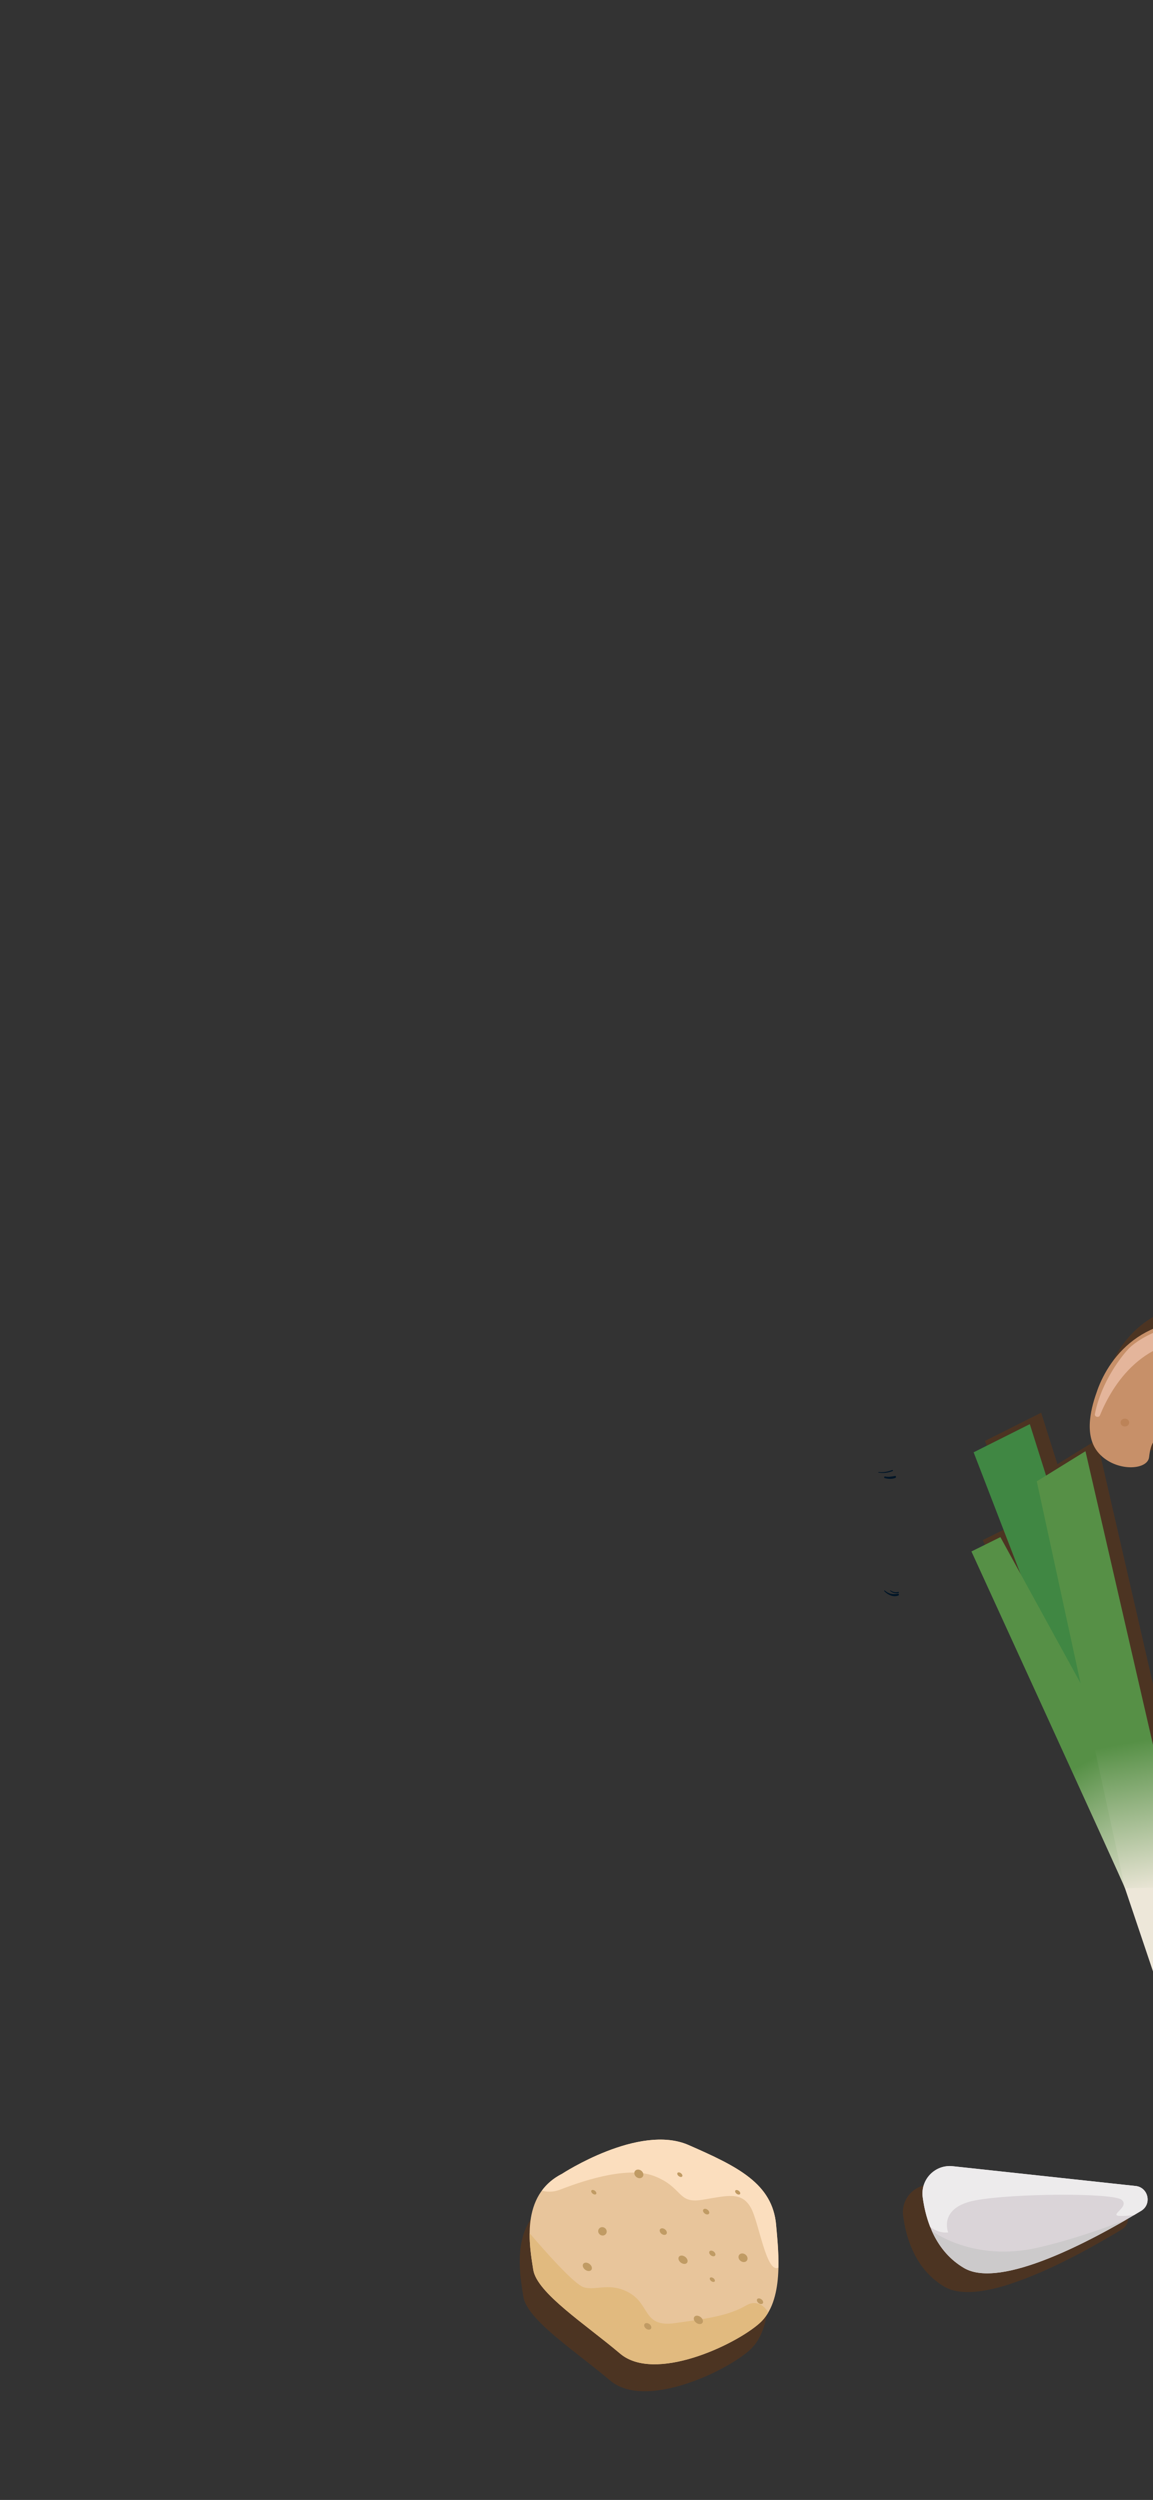 <svg width="393" height="852" viewBox="0 0 393 852" fill="none" xmlns="http://www.w3.org/2000/svg">
<rect x="0" y="0" width="393" height="852" fill="#333333" stroke="none"/>
<!--    <path d="M459.248 222.902C473.143 268.478 497.681 355.25 505.029 382.819C512.376 410.388 536.412 501.776 538.5 544.275C540.588 586.774 552.536 760.946 556.257 800.07C558.47 823.321 562.929 852.585 566.195 872.492L579.257 872.492C582.554 827.356 588.739 737.648 588.739 698.54C588.739 645.161 568.848 542.595 573.04 491.304C577.232 440.013 565.708 397.106 571.988 354.104C578.268 311.103 582.46 225.445 586.636 171.784C590.827 118.107 622.227 -65.517 643.155 -125.176C657.535 -166.136 667.96 -252.516 673.078 -304.984L641.066 -304.984L641.066 -265.421C641.066 -265.421 632.699 -190.063 625.367 -142.964C618.035 -95.8644 589.776 41.2409 588.739 90.4437C587.688 139.631 562.568 252.669 561.532 287.569C560.496 322.469 560.48 412.805 556.257 457.816C552.033 502.827 552.112 509.107 546.868 515.638C541.64 522.185 525.941 432.697 522.204 406.526C518.483 380.354 495.577 303.96 495.515 287.569C495.452 271.179 449.53 165.802 444.428 129.159C439.31 92.5318 395.115 -44.5893 381.504 -97.9682C371.456 -137.359 347.184 -249.109 335.142 -305L314.356 -305C332.128 -234.257 363.841 -108.44 374.187 -70.7607C388.835 -17.3817 445.354 177.294 459.264 222.871L459.248 222.902Z" fill="#A35D2E"/>-->
<!--    <path d="M235.025 -304.985L212.7 -304.985C220.094 -273.617 233.455 -208.542 227.661 -169.135C219.812 -115.757 215.102 22.4007 218.242 67.9298C221.382 113.459 235.433 204.093 230.801 244.457C226.17 284.821 229.231 416.463 221.382 482.402C213.532 548.34 191.552 640.968 174.282 679.276C157.013 717.583 163.293 804.245 164.863 827.795C165.522 837.685 165.632 855.348 165.522 872.492L177.878 872.492C178.412 832.316 179.589 778.89 182.132 736.312C186.842 657.375 207.252 634.704 230.801 526.784C254.351 418.865 237.081 232.792 230.801 138.594C224.522 44.396 240.221 -81.2015 249.641 -147.14C256.722 -196.688 242.513 -271.074 235.025 -304.969L235.025 -304.985Z" fill="#A35D2E"/>-->
<!--    <path d="M22.5135 16.1366C26.7053 52.7639 49.7211 108.247 53.2535 151.154C56.7859 194.061 85.3122 419.1 85.3122 460.956C85.3122 502.811 102.064 621.093 104.152 668.411C106.24 715.73 105.204 797.981 105.204 823.1C105.204 836.131 104.356 856.195 103.54 872.507L122.85 872.507C122.473 858.127 122.505 841.249 124.043 830.432C127.183 808.453 143.935 657.736 144.971 633.668C146.023 609.6 171.142 564.589 174.282 539.47C177.422 514.35 183.702 485.039 185.79 444.22C187.878 403.401 195.21 291.415 193.122 259.827C191.034 228.255 188.93 79.9872 184.754 40.2042C180.562 0.436859 181.614 -94.8131 192.086 -151.332C199.637 -192.088 187.046 -266.599 179.432 -304.985L162.037 -304.985C169.981 -268.609 183.247 -201.053 179.526 -171.223C174.298 -129.352 174.298 -62.3776 172.194 -19.4546C170.106 23.4526 171.142 93.5831 174.282 153.242C177.422 212.901 178.474 306.047 175.334 379.993C172.194 453.922 144.987 539.454 137.655 569.818C130.323 600.165 112.536 665.068 111.484 660.091C110.432 655.114 102.064 554.118 104.152 515.654C106.24 477.189 91.5921 383.509 80.0843 281.634C68.5764 179.743 34.0371 15.1004 34.5081 -18.3871C34.9791 -51.8745 6.82957 -125.145 2.63775 -151.316C1.99406 -155.383 1.08341 -160.893 0.0158326 -167.299L0.0158292 -88.3449C10.2206 -45.2021 20.4726 -1.71397 22.5135 16.1366Z" fill="#A35D2E"/>-->
<!--    <path d="M540.068 857.64C529.078 818.391 532.218 741.462 528.12 693.217C524.023 644.972 490.253 457.298 490.253 457.298C490.253 457.298 452.15 358.39 444.426 306.299C436.701 254.207 419.18 174.704 403.638 121.325C388.095 67.9459 373.667 27.1267 353.257 -63.9315C336.898 -136.888 302.406 -259.22 289.344 -304.969L264.052 -304.969L323.852 -140.86C323.852 -140.86 340.698 -59.2216 345.408 -27.8222C350.117 3.57717 403.638 178.016 403.638 178.016C403.638 178.016 425.476 278.322 420.217 309.423C414.957 340.524 467.865 463.578 468.289 493.407C468.713 523.237 492.985 579.756 495.528 600.511C498.071 621.266 510.254 725.763 505.042 772.265C502.593 794.151 510.898 835.174 520.381 872.508L543.836 872.508C542.674 867.405 541.418 862.413 540.084 857.64L540.068 857.64Z" fill="#A35D2E"/>-->
<!--    <path d="M351.154 649.525C352.206 613.07 330.226 544.683 330.226 544.683C326.882 533.661 337.401 743.55 337.401 743.55C337.401 743.55 334.418 820.997 323.852 866.008C323.318 868.3 322.863 870.451 322.455 872.492L352.457 872.492C350.793 806.192 350.369 677.518 351.17 649.525L351.154 649.525Z" fill="#A35D2E"/>-->
<!--    <path d="M434.928 540.506C434.928 540.506 420.752 454.158 396.291 400.716C371.816 347.275 381.518 281.462 367.812 213.843C354.106 146.225 307.73 -2.70271 307.73 -2.70271C307.73 -2.70271 295.688 -119.932 291.512 -148.192C287.336 -176.451 275.812 -165.979 281.04 -134.58C286.268 -103.181 289.408 -33.0502 285.232 3.57717C281.04 40.2045 280.004 65.324 276.864 98.8271C273.724 132.315 263.252 208.725 257.506 264.647C251.744 320.57 259.092 490.016 244.946 526.801C230.801 563.585 215.117 658.27 218.257 722.638C220.596 770.475 206.294 839.962 198.789 872.523L219.56 872.523C220.628 867.421 221.758 861.958 222.967 856.086C233.957 802.707 226.107 714.789 226.107 665.382C226.107 615.975 246.516 575.061 257.506 501.273C268.496 427.484 266.926 350.556 268.496 302.593C270.066 254.631 276.346 196.699 281.056 157.45C285.766 118.201 307.745 56.9718 307.745 56.9718C307.745 56.9718 339.145 148.03 345.424 171.815C351.704 195.6 362.694 301.887 367.828 343.899C372.962 385.896 395.663 441.63 406.889 496.579C418.114 551.528 419.213 706.955 419.213 706.955C419.213 706.955 447.472 827.842 450.031 852.962C450.597 858.457 451.35 865.27 452.198 872.539L479.547 872.539C475.214 855.222 469.656 835.472 462.968 816.852C445.479 768.183 434.975 540.538 434.975 540.538L434.928 540.506Z" fill="#A35D2E"/>-->
<!--    <path d="M392.491 532.123C388.833 475.604 352.19 450.484 335.454 393.416C318.702 336.348 315.562 212.163 315.562 212.163C300.915 157.01 314.51 380.354 323.836 412.805C333.162 445.256 295.671 515.371 277.883 582.362C260.095 649.352 261.132 675.508 257.474 744.587C255.087 789.566 253.297 841.626 252.34 872.492L271.038 872.492C271.289 813.493 271.085 698.225 272.655 655.993C274.743 599.836 321.842 518.527 323.836 487.127C325.83 455.728 336.49 428.521 342.315 441.08C348.139 453.64 365.801 492.371 375.221 511.211C384.641 530.051 387.781 589.709 382.553 661.582C377.325 733.456 393.025 796.945 392.491 834.624C392.302 848.032 394.579 861.157 397.562 872.508L419.871 872.508C417.453 857.295 414.549 839.334 411.849 823.101C405.569 785.422 396.149 588.657 392.491 532.139L392.491 532.123Z" fill="#A35D2E"/>-->
    <path opacity="0.5" d="M377.53 468.047C375.825 472.777 372.379 483.29 378.126 489.585C381.689 493.487 387.155 494.76 390.951 494.094C393.731 494.842 399.536 493.16 400.494 488.231C401.428 483.383 407.129 483.313 407.315 483.313C408.927 485.205 406.626 489.621 405.271 494.596C403.426 501.394 397.702 514.92 398.719 521.45C398.847 522.279 399.221 522.98 399.782 523.576C399.711 524.662 406.521 528.867 413.494 529.381C420.468 529.895 426.086 526.25 425.922 520.293C425.759 514.371 423.446 495.543 423.423 495.297C424.252 489.469 425.35 485.602 427.966 484.037C428.165 484.119 433.071 486.338 431.552 489.06C429.999 491.84 429.87 495.461 432.3 496.185C433.561 496.559 436.376 496.827 438.806 497.003C440.102 497.248 441.516 497.353 442.999 497.248C447.169 496.944 451.736 494.97 454.761 489.831C461.139 479.003 458.312 452.278 423.925 445.258C394.35 439.219 381.77 456.25 377.53 468.023L377.53 468.047Z" fill="#663612"/>
    <path opacity="0.5" d="M419.835 705.253C424.998 703.512 427.778 697.906 426.038 692.743L408.015 639.223L373.85 490.707L360.417 499.011L354.88 481.467L335.725 491.08L351.727 532.534L344.847 520.001L334.977 524.883C334.977 524.883 386.686 637.775 387.329 639.679L407.337 699.062C409.078 704.225 414.684 707.005 419.847 705.264L419.835 705.253Z" fill="#663612"/>
    <path d="M374.015 473.84C378.255 462.066 390.835 445.036 420.41 451.075C454.808 458.095 457.623 484.82 451.246 495.648C444.868 506.475 431.693 503.263 429.695 499.946C427.698 496.629 434.274 489.597 428.422 489.095C422.57 488.581 420.97 493.171 419.802 501.815C418.622 510.458 424.334 525.001 418.342 528.902C412.35 532.803 396.231 533.784 395.215 527.255C394.187 520.726 399.922 507.2 401.768 500.402C403.613 493.604 407.257 487.857 400.272 488.137C393.288 488.418 392.201 492.132 391.664 496.629C391.127 501.138 380.369 501.686 374.622 495.379C368.875 489.083 372.321 478.571 374.027 473.84L374.015 473.84Z" fill="#C79069"/>
    <path d="M426.402 453.54C402.516 445.819 387.81 456.6 385.018 459.333C382.717 461.599 375.335 470.757 373.198 481.923C373.011 482.904 374.529 483.29 374.915 482.355C379.085 472.17 389.737 454.392 412.783 456.798C444.834 460.151 451.118 480.346 452.146 481.234C453.174 482.122 450.289 461.26 426.402 453.54Z" fill="#E4B59B"/>
    <path d="M384.201 485.953C383.512 486.35 382.601 486.163 382.169 485.544C381.737 484.913 381.935 484.084 382.624 483.687C383.313 483.29 384.225 483.477 384.657 484.096C385.089 484.727 384.89 485.556 384.201 485.953Z" fill="#BC8358"/>
    <path d="M362.428 574.198L331.86 494.958L351.016 485.357L388.113 602.874L362.428 574.198Z" fill="#408743"/>
    <path d="M374.808 617.871L403.46 702.928C405.201 708.091 410.807 710.871 415.97 709.131C421.133 707.39 423.913 701.784 422.172 696.621L393.52 611.564L374.808 617.871Z" fill="#EDE7D9"/>
    <path d="M383.465 643.545C382.834 641.665 331.113 528.75 331.113 528.75L340.983 523.868L394.141 620.734L383.465 643.534L383.465 643.545Z" fill="url(#paint0_linear_0_1)"/>
    <path d="M383.462 643.545L353.385 504.852L369.983 494.584L404.148 643.113L383.462 643.545Z" fill="url(#paint1_linear_0_1)"/>
<!--    <path opacity="0.5" d="M270.234 696.999C270.234 696.999 270.234 696.999 270.246 696.987C270.386 696.87 270.514 696.754 270.631 696.625C270.666 696.578 270.701 696.532 270.736 696.485C270.818 696.38 270.911 696.275 270.981 696.158C271.087 695.994 271.18 695.807 271.25 695.621C271.25 695.621 271.25 695.621 271.25 695.609C271.881 693.927 271.028 692.058 269.346 691.439C269.124 691.357 268.902 691.299 268.68 691.276C268.68 691.276 268.669 691.276 268.657 691.276C267.185 691.065 265.714 691.895 265.165 693.343C264.534 695.025 265.387 696.882 267.068 697.513C268.178 697.922 269.358 697.688 270.211 697.011L270.234 696.999Z" fill="#663612"/>-->
<!--    <path opacity="0.5" d="M125.618 707.136C153.313 731.607 195.596 728.979 220.055 701.296L119.766 612.7C95.296 640.394 97.9241 682.678 125.607 707.136L125.618 707.136Z" fill="#663612"/>-->
<!--    <path d="M130.536 701.436C158.231 725.907 200.514 723.279 224.973 695.596L124.684 607C100.214 634.694 102.842 676.977 130.525 701.436L130.536 701.436Z" fill="#B22104"/>-->
<!--    <path d="M142.883 687.455C170.577 711.925 207.324 715.558 224.973 695.596L124.684 607C107.047 626.974 115.188 662.996 142.883 687.455Z" fill="#EA4C2D"/>-->
<!--    <path d="M205.291 684.78L191.053 672.201C190.492 671.698 189.826 671.336 189.114 671.138C186.766 670.472 183.706 669.561 180.459 668.486C173.474 666.185 171.92 666.734 164.585 658.756C159.306 653.01 157.869 647.053 157.483 644.179C157.32 642.976 156.736 641.89 155.836 641.084L137.849 625.187C135.232 622.874 131.109 623.879 129.824 627.137C124.404 640.92 132.756 662.19 150.977 678.286C169.211 694.393 191.345 700.058 204.345 692.968C207.417 691.298 207.908 687.081 205.291 684.769L205.291 684.78Z" fill="#B22104"/>-->
<!--    <path d="M196.929 691.719C196.929 691.719 191.696 688.728 190.084 682.912C188.472 677.095 185.225 675.448 187.14 675.144C189.056 674.84 188.67 676.242 191.777 677.422C194.884 678.601 196.216 681.603 197.676 685.446C199.136 689.289 200.444 692.536 196.94 691.719L196.929 691.719Z" fill="#E0653F"/>-->
<!--    <path d="M197.395 690.866C197.395 690.866 193.05 687.735 192.046 685.177C191.041 682.619 189.931 681.229 190.784 681.732C191.648 682.234 192.151 683.846 193.237 685.247C194.323 686.649 198.516 691.286 197.395 690.866Z" fill="#EF8975"/>-->
<!--    <path opacity="0.5" d="M202.955 678.718L127.033 611.649C122.769 607.887 120.048 621.659 127.675 630.676C135.302 639.705 160.59 647.017 168.37 652.881C173.299 656.595 190.492 670.062 202.406 679.407C202.862 679.757 203.399 679.103 202.967 678.718L202.955 678.718Z" fill="#FCBAA2"/>-->
<!--    <path opacity="0.5" d="M194.148 705.221C184.827 703.784 166.734 699.661 153.792 688.226C138.362 674.595 129.719 663.323 123.003 653.184C122.559 652.507 121.519 653.079 121.846 653.815C125.456 662.05 133.959 677.527 151.094 691.274C168.264 705.057 185.248 706.774 194.043 706.529C194.849 706.506 194.942 705.338 194.137 705.209L194.148 705.221Z" fill="#FCBAA2"/>-->
    <path opacity="0.5" d="M344.735 778.242C345.121 778.114 345.495 777.985 345.88 777.857C346.172 777.752 346.464 777.658 346.756 777.553C347.142 777.413 347.527 777.273 347.912 777.132C348.204 777.027 348.496 776.922 348.788 776.805C349.174 776.654 349.571 776.502 349.968 776.35C350.26 776.233 350.552 776.128 350.844 776.011C351.253 775.848 351.662 775.684 352.071 775.521C352.351 775.404 352.631 775.299 352.9 775.182C353.344 774.995 353.776 774.808 354.22 774.621C354.465 774.516 354.71 774.411 354.956 774.306C355.575 774.037 356.182 773.769 356.801 773.488C357.058 773.371 357.303 773.255 357.56 773.138C358.051 772.916 358.542 772.694 359.032 772.46C359.336 772.32 359.64 772.168 359.932 772.028C360.305 771.853 360.691 771.666 361.065 771.491C361.392 771.339 361.707 771.175 362.022 771.024C362.373 770.848 362.735 770.673 363.085 770.498C363.412 770.334 363.739 770.171 364.055 770.007C364.405 769.832 364.744 769.657 365.094 769.482C365.421 769.318 365.748 769.143 366.075 768.979C366.403 768.816 366.73 768.641 367.045 768.477C367.384 768.302 367.722 768.127 368.061 767.94C368.365 767.776 368.669 767.613 368.972 767.461C369.311 767.274 369.65 767.099 369.988 766.912C370.28 766.749 370.572 766.597 370.864 766.433C371.203 766.246 371.542 766.059 371.881 765.884C372.161 765.732 372.43 765.581 372.698 765.429C373.049 765.242 373.387 765.043 373.726 764.856C373.936 764.74 374.135 764.623 374.334 764.506C376.284 763.408 378.141 762.333 379.882 761.306C380.723 760.815 381.54 760.324 382.311 759.857C383.713 759.004 384.414 757.673 384.507 756.306C384.659 754.029 383.141 751.681 380.419 751.389L318.081 744.649C317.707 744.614 317.333 744.591 316.959 744.591C316.223 744.591 315.511 744.696 314.822 744.859C310.71 745.876 307.685 749.648 307.755 754.064C307.755 754.437 307.79 754.799 307.837 755.185C307.93 755.909 308.059 756.668 308.187 757.428C308.211 757.556 308.234 757.685 308.257 757.813C308.9 761.259 309.986 764.938 311.785 768.407C311.855 768.536 311.925 768.664 311.995 768.804C312.229 769.237 312.462 769.669 312.719 770.101C312.824 770.276 312.941 770.451 313.046 770.626C313.28 771 313.525 771.374 313.782 771.748C313.922 771.946 314.062 772.133 314.203 772.332C314.448 772.671 314.717 773.009 314.985 773.348C315.149 773.547 315.312 773.745 315.476 773.944C315.744 774.259 316.036 774.574 316.329 774.878C316.515 775.077 316.691 775.264 316.877 775.451C317.181 775.754 317.508 776.046 317.824 776.338C318.022 776.513 318.209 776.689 318.419 776.864C318.781 777.167 319.167 777.46 319.552 777.752C319.739 777.892 319.914 778.032 320.101 778.172C320.685 778.593 321.304 778.99 321.947 779.363C322.321 779.585 322.706 779.772 323.115 779.947C323.243 780.006 323.395 780.053 323.524 780.111C323.804 780.216 324.084 780.333 324.376 780.415C324.552 780.473 324.727 780.508 324.902 780.555C325.171 780.625 325.451 780.695 325.731 780.765C325.93 780.8 326.128 780.835 326.327 780.87C326.607 780.917 326.888 780.964 327.18 780.999C327.39 781.022 327.6 781.045 327.81 781.069C328.102 781.092 328.394 781.115 328.698 781.127C328.92 781.127 329.142 781.151 329.364 781.151C329.668 781.151 329.983 781.151 330.298 781.151C330.52 781.151 330.754 781.151 330.987 781.139C331.315 781.127 331.653 781.104 331.992 781.08C332.214 781.069 332.436 781.045 332.669 781.022C333.032 780.987 333.405 780.94 333.791 780.894C334.001 780.87 334.2 780.847 334.41 780.812C334.865 780.742 335.333 780.672 335.8 780.59C335.94 780.566 336.068 780.543 336.209 780.52C336.816 780.403 337.435 780.274 338.054 780.146C338.218 780.111 338.393 780.064 338.556 780.029C339.024 779.924 339.479 779.807 339.958 779.691C340.192 779.632 340.437 779.562 340.671 779.492C341.079 779.387 341.476 779.27 341.897 779.153C342.166 779.071 342.434 778.99 342.703 778.908C343.088 778.791 343.474 778.674 343.871 778.546C344.151 778.452 344.443 778.359 344.724 778.265L344.735 778.242Z" fill="#663612"/>
    <path d="M324.736 738.272L387.075 745.011C391.432 745.479 392.717 751.214 388.967 753.491C372.194 763.63 341.101 780.298 328.614 772.986C318.943 767.309 315.579 756.949 314.504 748.819C313.71 742.804 318.721 737.629 324.748 738.284L324.736 738.272Z" fill="#DAD4D8"/>
    <path d="M387.075 745L324.736 738.26C318.709 737.606 313.698 742.792 314.493 748.796C314.913 751.996 315.707 755.547 317.086 759.028C319.083 760.371 321.15 761.107 323.183 760.827C323.183 760.827 319.702 752.312 332.457 749.905C345.212 747.499 379.226 747.277 382.274 749.695C385.323 752.113 377.672 755.068 381.749 755.208C382.812 755.243 384.552 755.162 386.514 754.928C387.355 754.426 388.173 753.947 388.955 753.468C392.705 751.202 391.42 745.467 387.063 744.988L387.075 745Z" fill="#EDEBEC"/>
    <path d="M328.603 772.962C339.886 779.585 366.401 766.585 383.781 756.54C375.617 759.717 364.719 763.513 353.716 766.024C331.733 771.035 317.717 760.382 317.612 760.289C319.784 765.171 323.207 769.797 328.603 772.962Z" fill="#CCCACB"/>
    <path opacity="0.5" d="M217.427 738.628C210.174 739.492 202.85 742.354 197.349 744.993C196.893 745.215 196.449 745.437 196.005 745.648C191.252 748.019 188.144 750.063 188.144 750.063C187.467 750.413 186.836 750.787 186.229 751.184C186.135 751.242 186.03 751.313 185.937 751.371C185.353 751.768 184.804 752.177 184.29 752.609C184.232 752.656 184.185 752.702 184.126 752.749C183.04 753.684 182.106 754.7 181.311 755.786C175.436 763.787 177.188 775.152 178.216 781.658C178.275 782.02 178.333 782.382 178.38 782.71C178.683 784.684 179.957 786.844 181.872 789.122C182.83 790.255 183.951 791.423 185.189 792.615C185.505 792.907 185.82 793.21 186.147 793.514C186.801 794.11 187.479 794.717 188.18 795.336C188.53 795.64 188.88 795.943 189.242 796.259C189.768 796.703 190.305 797.158 190.854 797.602C195.188 801.176 200.07 804.867 204.567 808.5C205.735 809.446 206.88 810.38 207.978 811.315C208.34 811.63 208.725 811.911 209.123 812.179C209.917 812.717 210.758 813.16 211.657 813.534C212.101 813.721 212.568 813.885 213.036 814.036C213.596 814.212 214.169 814.352 214.764 814.48C223.595 816.338 235.509 812.565 244.608 807.974C245.122 807.717 245.624 807.46 246.115 807.192C250.051 805.089 253.356 802.882 255.482 801.001C255.961 800.581 256.393 800.125 256.802 799.646C256.884 799.553 256.966 799.471 257.036 799.378C257.398 798.945 257.725 798.478 258.029 798.011C258.134 797.847 258.239 797.684 258.344 797.52C258.391 797.45 258.437 797.38 258.484 797.298C258.484 797.298 258.484 797.298 258.484 797.287C260.995 793.023 261.836 787.487 261.965 782.02C261.965 781.705 261.965 781.39 261.965 781.074C261.965 780.362 261.965 779.649 261.953 778.948C261.953 778.633 261.953 778.318 261.93 778.014C261.918 777.605 261.895 777.208 261.883 776.811C261.871 776.507 261.86 776.192 261.836 775.888C261.813 775.503 261.79 775.117 261.766 774.743C261.743 774.428 261.731 774.124 261.708 773.821C261.685 773.459 261.661 773.097 261.626 772.746C261.603 772.431 261.579 772.127 261.556 771.823C261.533 771.485 261.498 771.146 261.474 770.819C261.451 770.492 261.416 770.188 261.393 769.873C261.322 769.043 261.241 768.249 261.182 767.513C261.1 766.626 260.984 765.785 260.832 764.955C260.353 762.491 259.524 760.306 258.367 758.321C257.982 757.655 257.561 757.024 257.106 756.405C253.613 751.675 248.077 748.135 241.127 744.713C239.924 744.117 238.686 743.522 237.389 742.926C235.45 742.038 233.418 741.139 231.315 740.216C228.676 739.06 225.814 738.511 222.859 738.394C221.679 738.347 220.476 738.371 219.273 738.464C218.665 738.511 218.07 738.569 217.462 738.639L217.427 738.628Z" fill="#663612"/>
    <path d="M191.532 740.882C191.532 740.882 217.801 723.642 234.668 731.035C251.534 738.417 263.308 744.199 264.546 758.321C265.352 767.49 267.373 784.275 258.858 791.809C250.343 799.343 223.081 812.074 211.354 802.122C199.626 792.182 182.982 781.448 181.755 773.529C180.529 765.609 177.165 748.206 191.532 740.87L191.532 740.882Z" fill="#E8C59B"/>
    <path d="M258.857 791.809C260.061 790.746 261.042 789.496 261.859 788.106C260.329 785.455 257.538 783.843 254.361 785.7C248.182 789.298 240.87 790.22 230.089 791.739C219.308 793.269 221.574 785.7 214.869 781.635C208.164 777.571 203.34 780.783 199.019 779.533C195.701 778.575 185.224 766.614 180.529 761.101C180.482 765.913 181.276 770.445 181.755 773.529C182.981 781.448 199.626 792.171 211.353 802.123C223.08 812.063 250.342 799.343 258.857 791.809Z" fill="#E1BA7F"/>
    <path d="M264.546 758.321C263.308 744.187 251.534 738.417 234.668 731.035C217.801 723.653 191.532 740.882 191.532 740.882C188.542 742.412 186.323 744.386 184.699 746.605C186.334 747.049 188.437 747.189 190.796 746.29C196.286 744.199 213.164 737.798 223.034 741.641C232.904 745.484 230.755 751.114 239.317 749.724C247.878 748.334 252.702 746.745 255.926 752.41C258.648 757.176 261.194 774.953 265.317 772.828C265.434 767.478 264.873 762.21 264.535 758.321L264.546 758.321Z" fill="#FBDEBE"/>
    <path d="M219.051 741.875C218.595 742.471 217.649 742.517 216.925 741.968C216.201 741.419 215.991 740.497 216.446 739.889C216.902 739.294 217.848 739.247 218.572 739.796C219.296 740.345 219.506 741.267 219.051 741.875Z" fill="#C09B64"/>
    <path d="M254.56 770.456C254.104 771.052 253.158 771.099 252.434 770.55C251.71 770.001 251.499 769.078 251.955 768.471C252.41 767.875 253.356 767.828 254.081 768.377C254.805 768.926 255.015 769.849 254.56 770.456Z" fill="#C09B64"/>
    <path d="M227.158 761.369C226.83 761.79 226.095 761.778 225.499 761.323C224.903 760.867 224.681 760.166 224.997 759.734C225.324 759.314 226.06 759.325 226.655 759.781C227.251 760.236 227.473 760.937 227.158 761.369Z" fill="#C09B64"/>
    <path d="M221.866 793.666C221.539 794.086 220.804 794.075 220.208 793.619C219.612 793.164 219.39 792.463 219.706 792.031C220.033 791.61 220.769 791.622 221.364 792.077C221.96 792.533 222.182 793.234 221.866 793.666Z" fill="#C09B64"/>
    <path d="M234.177 771.181C233.769 771.718 232.823 771.695 232.063 771.123C231.304 770.55 231.024 769.651 231.433 769.102C231.841 768.565 232.787 768.588 233.547 769.16C234.306 769.733 234.586 770.632 234.177 771.181Z" fill="#C09B64"/>
    <path d="M201.565 773.599C201.156 774.136 200.21 774.113 199.451 773.541C198.692 772.968 198.411 772.069 198.82 771.52C199.229 770.982 200.175 771.006 200.934 771.578C201.694 772.151 201.974 773.05 201.565 773.599Z" fill="#C09B64"/>
    <path d="M239.41 791.68C239.001 792.217 238.055 792.194 237.296 791.622C236.536 791.049 236.256 790.15 236.665 789.601C237.074 789.052 238.02 789.087 238.779 789.659C239.538 790.232 239.819 791.131 239.41 791.68Z" fill="#C09B64"/>
    <path d="M243.743 768.728C243.475 769.079 242.832 769.044 242.307 768.646C241.781 768.249 241.571 767.63 241.84 767.28C242.108 766.929 242.751 766.964 243.276 767.362C243.802 767.759 244.012 768.378 243.743 768.728Z" fill="#C09B64"/>
    <path d="M260.002 784.999C259.734 785.35 259.091 785.314 258.566 784.917C258.04 784.52 257.83 783.901 258.098 783.551C258.367 783.2 259.009 783.235 259.535 783.632C260.061 784.03 260.271 784.649 260.002 784.999Z" fill="#C09B64"/>
    <path d="M241.641 754.466C241.372 754.817 240.73 754.782 240.204 754.385C239.679 753.987 239.468 753.368 239.737 753.018C240.006 752.668 240.648 752.703 241.174 753.1C241.699 753.497 241.91 754.116 241.641 754.466Z" fill="#C09B64"/>
    <path d="M243.591 777.535C243.381 777.804 242.867 777.757 242.423 777.418C241.98 777.08 241.793 776.601 242.003 776.32C242.213 776.052 242.727 776.099 243.171 776.437C243.615 776.764 243.802 777.255 243.591 777.535Z" fill="#C09B64"/>
    <path d="M252.235 747.762C252.025 748.03 251.511 747.984 251.067 747.645C250.623 747.306 250.436 746.827 250.646 746.547C250.857 746.278 251.371 746.325 251.815 746.664C252.258 747.003 252.445 747.481 252.235 747.762Z" fill="#C09B64"/>
    <path d="M203.189 747.738C202.979 748.007 202.465 747.96 202.021 747.622C201.577 747.283 201.39 746.804 201.601 746.524C201.811 746.255 202.325 746.302 202.769 746.64C203.212 746.979 203.399 747.458 203.189 747.738Z" fill="#C09B64"/>
    <path d="M232.518 741.758C232.308 742.027 231.794 741.98 231.35 741.641C230.906 741.314 230.719 740.823 230.93 740.543C231.14 740.274 231.654 740.321 232.098 740.66C232.542 740.999 232.728 741.478 232.518 741.758Z" fill="#C09B64"/>
    <path d="M206.519 761.357C206.051 761.976 205.14 762.081 204.498 761.579C203.844 761.089 203.692 760.189 204.171 759.57C204.638 758.951 205.549 758.846 206.192 759.348C206.846 759.839 206.998 760.738 206.519 761.357Z" fill="#C09B64"/>
<!--    <path d="M268.004 690.119C269.686 690.75 270.527 692.619 269.908 694.289C269.277 695.971 267.409 696.812 265.738 696.193C264.056 695.562 263.215 693.693 263.834 692.023C264.465 690.341 266.334 689.5 268.004 690.119Z" fill="#B28850"/>-->
<!--    <path d="M265.188 691.626C264.558 693.308 265.41 695.165 267.092 695.796C267.536 695.959 267.98 696.018 268.424 695.994C269.09 695.632 269.639 695.06 269.919 694.301C270.55 692.619 269.697 690.761 268.015 690.131C267.571 689.967 267.127 689.909 266.684 689.932C266.018 690.294 265.48 690.867 265.188 691.626Z" fill="#C09B64"/>-->
<!--    <path d="M269.335 691.743C269.873 692.49 269.884 693.401 269.347 693.798C268.81 694.196 267.945 693.904 267.396 693.156C266.859 692.408 266.847 691.497 267.385 691.1C267.922 690.715 268.786 690.995 269.335 691.743Z" fill="#E0B885"/>-->
    <path d="M301.514 503.743C302.724 504.05 304.022 504.145 305.226 503.669C305.458 503.574 305.417 502.95 305.164 503.003C303.954 503.257 302.826 503.447 301.609 503.194C301.384 503.141 301.274 503.68 301.514 503.743Z" fill="#001527"/>
    <path d="M304.071 501.01C302.589 501.594 301.116 501.847 299.493 501.685C299.368 501.678 299.329 501.875 299.462 501.896C301.092 502.136 302.778 501.967 304.275 501.327C304.51 501.228 304.306 500.926 304.071 501.017V501.01Z" fill="#001527"/>
    <path d="M306.161 542.537C305.216 542.812 304.334 542.577 303.512 542.012C303.43 541.959 303.33 542.093 303.406 542.167C304.193 542.927 305.257 543.142 306.255 542.913C306.473 542.866 306.379 542.47 306.161 542.537Z" fill="#001527"/>
    <path d="M301.529 542.024C301.412 541.918 301.318 542.19 301.427 542.308C302.822 543.717 304.567 544.38 306.218 543.777C306.499 543.67 306.382 543.054 306.101 543.125C304.481 543.528 302.977 543.291 301.536 542.024H301.529Z" fill="#001527"/>
<!--    <path d="M306.457 498.737C306.435 498.567 306.295 498.411 306.111 498.396C306.096 498.359 306.074 498.329 306.037 498.292C304.986 497.262 303.625 496.564 302.227 496.127C302.213 496.119 302.198 496.112 302.183 496.112C302.588 493.991 302.764 491.736 302.029 489.712C301.536 488.347 300.3 486.404 298.594 487.175C297.057 487.865 296.895 490.498 296.91 491.929C296.925 493.501 297.27 495.259 298.057 496.698C297.079 497.165 296.241 497.988 295.637 498.856C295.542 498.99 295.726 499.116 295.843 499.034L295.711 499.82C295.711 499.82 295.704 499.82 295.696 499.82C295.476 499.776 295.343 499.983 295.387 500.146C295.409 500.221 295.468 500.287 295.564 500.317C299.043 501.37 302.882 500.94 306.067 499.182C306.611 506.487 307.825 513.778 308.773 521.038C309.693 528.047 310.502 535.085 311.554 542.078C311.531 542.108 311.509 542.138 311.495 542.175C310.141 545.905 303.963 545.082 301.176 544.17C301.087 544.14 300.999 544.17 300.933 544.222C300.793 544.348 300.756 544.6 300.962 544.689C301.816 545.06 302.919 545.356 304.088 545.534C303.426 547.856 303.294 551.66 306.464 551.987C307.648 552.113 308.612 551.334 309.053 550.273C309.663 548.798 309.141 547.21 308.619 545.801C308.531 545.579 308.317 545.512 308.134 545.564V545.512C309.943 545.164 311.502 544.266 312.179 542.546C312.304 542.486 312.392 542.368 312.377 542.204C311.554 534.825 310.465 527.476 309.494 520.111C308.567 513.051 307.876 505.894 306.545 498.893C306.53 498.826 306.493 498.789 306.457 498.752V498.737Z" fill="#001527"/>-->
<!--    <path d="M297.03 521.014C296.179 513.916 295.833 506.744 294.884 499.66C294.862 499.505 294.847 499.357 294.824 499.208C294.786 498.942 294.387 498.92 294.38 499.208C294.342 506.766 295.396 514.45 296.307 521.94C297.196 529.216 298.197 536.507 299.583 543.709C299.665 544.124 300.185 544.057 300.335 543.746C300.373 543.672 300.388 543.591 300.373 543.494C299.153 536.011 297.934 528.55 297.023 521.014H297.03Z" fill="#001527"/>-->
<!--    <path d="M255.033 485.49C255.125 484.719 255.244 483.965 255.376 483.203C255.409 483.009 255.151 482.911 255.099 483.106C254.901 483.86 254.742 484.622 254.617 485.409C254.491 486.171 254.346 486.998 254.386 487.776C254.405 488.076 254.742 488.068 254.795 487.792C254.94 487.046 254.94 486.252 255.033 485.49Z" fill="#001527"/>-->
<!--    <path d="M317.144 467.173C314.86 464.62 311.011 464.605 308.015 465.655C303.667 467.18 300.024 470.759 296.549 473.721C296.403 473.483 296.043 473.602 296.05 473.892C296.057 474.599 296.204 475.328 296.461 476.042C296.417 476.057 296.381 476.065 296.336 476.087C288.588 481.288 280.978 486.698 273.494 492.286C275.705 485.998 270.182 475.477 264.115 477.173C264.203 477.025 264.078 476.801 263.872 476.868C259.928 478.103 255.646 479.8 253.48 483.64C251.761 486.698 252.187 490.359 253.847 493.343C257.806 500.456 265.143 500.099 271.32 496.453C273.369 496.23 275.352 495.322 277.122 494.34C280.751 492.323 284.093 489.704 287.493 487.323C291.151 484.763 294.823 482.218 298.386 479.525C298.437 479.488 298.459 479.45 298.481 479.406C299.054 480.031 299.693 480.559 300.361 480.946C300.435 480.991 300.494 480.991 300.552 480.983C300.714 481.117 300.964 481.147 301.155 480.953C303.138 478.833 305.415 477.144 308.096 476.05C310.38 475.12 312.826 475.097 315.132 474.323C318.305 473.259 319.495 469.807 317.144 467.18V467.173ZM254.86 493.462C252.943 490.411 252.459 486.512 254.559 483.402C256.432 480.641 259.51 479.197 262.499 477.91C262.014 478.23 261.529 478.624 261.045 479.115C257.328 482.955 259.267 488.893 262.536 492.279C264.357 494.169 266.862 496.141 269.557 496.453C264.32 499.08 258.467 499.191 254.86 493.454V493.462ZM298.055 479.063C292.635 482.583 287.376 486.37 282.073 490.076C279.517 491.862 276.954 493.774 274.016 494.89C273.692 495.017 273.377 495.114 273.061 495.203C272.539 495.344 272.033 495.441 271.533 495.493C271.452 495.471 271.371 495.478 271.291 495.516C268.771 495.694 266.561 494.682 264.35 492.822C261.72 490.597 259.649 487.472 259.906 483.878C260.171 480.113 263.872 476.593 267.67 478.438C272.356 480.708 275.044 489.079 271.981 493.425C271.768 493.722 272.003 494.124 272.304 494.131C272.385 494.131 272.466 494.109 272.554 494.05C280.472 488.082 288.544 482.345 296.762 476.824C297.122 477.605 297.592 478.364 298.143 479.019C298.114 479.026 298.085 479.034 298.055 479.056V479.063Z" fill="#001527"/>-->
<!--    <path d="M257.123 517.999C260.012 523.351 263.849 528.31 268.059 532.714C268.209 532.873 268.502 532.626 268.356 532.457C264.334 527.779 260.942 522.832 257.739 517.595C257.496 517.187 256.892 517.603 257.116 518.001L257.123 517.999Z" fill="#001527"/>-->
<!--    <path d="M265.212 535.604C262.251 530.359 258.66 525.119 254.488 520.706C254.231 520.436 253.743 520.859 253.972 521.146C257.768 525.974 261.465 530.728 264.823 535.861C264.979 536.103 265.346 535.854 265.214 535.611L265.212 535.604Z" fill="#001527"/>-->
<!--    <path d="M251.134 522.145C254.217 527.668 257.735 533.012 261.503 538.098C261.621 538.262 261.886 538.093 261.772 537.92C258.295 532.601 254.996 527.206 251.738 521.75C251.498 521.344 250.905 521.751 251.136 522.152L251.134 522.145Z" fill="#001527"/>-->
<!--    <path d="M235.579 503.805C235.659 503.763 235.744 503.711 235.823 503.668C235.826 503.675 235.83 503.689 235.842 503.7C236.038 503.999 236.463 503.699 236.307 503.402C236.875 503.084 237.45 502.764 238.027 502.451C238.682 502.088 239.328 501.72 239.98 501.35C244.159 506.856 248.332 512.348 252.429 517.913C252.563 518.1 252.836 517.953 252.805 517.769C252.797 517.748 252.788 517.72 252.776 517.686C249.119 511.886 245.071 506.234 240.684 500.947C241.111 500.701 241.532 500.457 241.949 500.206C241.978 500.196 241.987 500.177 241.996 500.159C242.053 500.186 242.112 500.197 242.166 500.194L242.417 500.171C242.591 500.15 242.788 500.013 242.811 499.827C242.944 498.693 241.826 497.534 241.264 496.644C239.971 494.604 238.564 492.641 237.039 490.773C235.55 488.94 233.313 486.296 230.603 487.483C228.486 488.421 228.733 490.81 229.458 492.593C230.974 496.307 233.338 499.926 235.578 503.269C235.5 503.319 235.423 503.369 235.338 503.421C235.092 503.575 235.33 503.929 235.589 503.787L235.579 503.805Z" fill="#001527"/>-->
<!--    <path d="M249.527 526.75C252.059 531.745 255.036 536.671 258.272 541.29C258.407 541.486 258.742 541.274 258.622 541.073C255.817 536.193 253.002 531.31 250.14 526.465C249.972 526.175 249.374 526.454 249.529 526.757L249.527 526.75Z" fill="#001527"/>-->
<!--    <path d="M272.169 530.102C270.777 528.041 269.346 526.001 267.865 524.001C266.569 522.245 265.245 520.521 263.886 518.81C262.679 517.29 261.442 515.246 259.91 514.041C259.136 513.426 258.607 513.347 257.685 513.7C255.931 514.376 254.2 515.946 252.622 516.978C252.456 517.089 252.417 517.252 252.444 517.4C252.502 517.662 252.804 517.881 253.101 517.694C254.312 516.897 255.556 515.853 256.857 515.23C258.333 514.523 259.05 514.326 260.21 515.682C260.612 516.149 261.012 516.633 261.412 517.117C263.493 519.634 265.501 522.216 267.432 524.847C268.353 526.103 269.254 527.366 270.145 528.648C271.07 529.982 272.669 531.478 272.238 533.092C271.799 534.749 269.542 535.721 268.14 536.67C266.855 537.547 265.565 538.41 264.275 539.273C262.985 540.136 261.695 540.999 260.402 541.855C259.334 542.564 257.324 544.536 255.967 543.75C255.078 543.236 254.127 540.743 253.579 539.846C252.774 538.542 251.986 537.241 251.188 535.935C249.513 533.201 247.837 530.467 246.159 527.726C245.048 525.915 243.361 524.276 245.646 522.281C246.364 521.652 247.254 521.317 247.954 520.632C247.982 520.599 247.996 520.57 248.017 520.54C248.412 520.295 248.804 520.044 249.197 519.792C249.319 519.712 249.348 519.592 249.319 519.484C249.527 519.609 249.814 519.37 249.667 519.122C246.167 513.242 242.195 507.609 238.122 502.12C237.98 501.933 237.769 501.91 237.607 501.989C237.399 502.091 237.255 502.336 237.433 502.582C241.451 508.074 245.257 513.701 249.154 519.273C249.067 519.225 248.97 519.218 248.87 519.292C248.498 519.559 248.129 519.811 247.765 520.076C247.689 520.062 247.598 520.07 247.526 520.134C245.814 521.556 242.732 522.268 243.678 525.094C244.277 526.875 245.7 528.565 246.67 530.15C247.786 531.976 248.899 533.794 250.017 535.627L253.841 541.884C254.378 542.769 255.015 544.639 256.111 545.027C257.013 545.348 257.888 544.556 258.568 544.113C260.66 542.772 262.716 541.374 264.777 539.989C266.839 538.604 268.897 537.213 270.947 535.816C271.816 535.214 273.506 534.466 273.704 533.229C273.88 532.086 272.776 530.963 272.197 530.092L272.169 530.102Z" fill="#001527"/>-->
<!--    <path d="M237.343 570.1C237.343 567.727 237.356 566.42 237.383 566.18C237.383 566.153 237.403 566.12 237.443 566.08C237.496 566.04 237.549 566.013 237.603 566C237.816 565.987 238.143 565.98 238.583 565.98L240.523 566C240.936 566 241.296 566.053 241.603 566.16C241.923 566.267 242.203 566.453 242.443 566.72C242.976 567.227 243.243 567.98 243.243 568.98C243.243 569.327 243.223 569.593 243.183 569.78C243.156 569.913 243.069 570.133 242.923 570.44C242.909 570.48 242.876 570.527 242.823 570.58C242.769 570.62 242.743 570.653 242.743 570.68C242.743 570.733 242.836 570.827 243.023 570.96C243.249 571.133 243.469 571.44 243.683 571.88C243.909 572.307 244.029 572.72 244.043 573.12C244.123 574.187 244.156 575.193 244.143 576.14C244.143 576.593 244.049 577.027 243.863 577.44C243.676 577.853 243.409 578.22 243.063 578.54C242.703 578.873 242.209 579.073 241.583 579.14C241.236 579.167 240.723 579.193 240.043 579.22C239.363 579.26 238.789 579.28 238.323 579.28C237.989 579.28 237.769 579.267 237.663 579.24C237.596 579.213 237.536 579.14 237.483 579.02C237.429 578.913 237.403 578.853 237.403 578.84C237.389 578.253 237.376 577.133 237.363 575.48C237.349 573.827 237.343 572.033 237.343 570.1ZM240.263 567.94C240.129 567.94 240.023 567.933 239.943 567.92C239.596 567.947 239.403 567.967 239.363 567.98C239.323 567.993 239.283 568.027 239.243 568.08C239.203 568.12 239.183 568.16 239.183 568.2C239.183 568.493 239.189 568.713 239.203 568.86C239.203 569.3 239.209 569.633 239.223 569.86C239.223 570.02 239.296 570.1 239.443 570.1H239.503C239.596 570.1 239.723 570.1 239.883 570.1C240.043 570.1 240.169 570.087 240.263 570.06C240.863 569.913 241.163 569.587 241.163 569.08C241.163 568.773 241.063 568.48 240.863 568.2C240.796 568.093 240.709 568.027 240.603 568C240.509 567.96 240.396 567.94 240.263 567.94ZM242.103 574.64C242.103 573.867 241.949 573.26 241.643 572.82C241.389 572.38 241.049 572.14 240.623 572.1C240.449 572.087 240.249 572.093 240.023 572.12C239.796 572.133 239.636 572.14 239.543 572.14C239.369 572.14 239.283 572.233 239.283 572.42L239.343 573.78C239.343 575.207 239.336 576.273 239.323 576.98C239.323 577.087 239.336 577.16 239.363 577.2C239.403 577.24 239.469 577.26 239.563 577.26H239.623C239.756 577.247 239.869 577.247 239.963 577.26C240.069 577.26 240.156 577.26 240.223 577.26H240.823C241.076 577.233 241.303 577.127 241.503 576.94C241.703 576.753 241.836 576.533 241.903 576.28C242.036 575.747 242.103 575.2 242.103 574.64ZM245.965 574.6L248.045 566.56C248.085 566.56 248.418 566.56 249.045 566.56C249.685 566.547 250.018 566.593 250.045 566.7C250.138 567.007 250.425 568.233 250.905 570.38C251.385 572.527 251.692 573.887 251.825 574.46L252.625 578.02C252.665 578.18 252.685 578.307 252.685 578.4C252.685 578.533 252.645 578.64 252.565 578.72C252.485 578.787 252.352 578.853 252.165 578.92C251.898 579.013 251.625 579.093 251.345 579.16C251.238 579.187 251.165 579.2 251.125 579.2C251.032 579.2 250.958 579.167 250.905 579.1C250.852 579.047 250.812 578.953 250.785 578.82L250.345 576.78C250.305 576.633 250.205 576.56 250.045 576.56L247.825 576.58C247.772 576.58 247.718 576.607 247.665 576.66C247.612 576.7 247.572 576.747 247.545 576.8C247.492 576.933 247.412 577.22 247.305 577.66C247.198 578.087 247.132 578.34 247.105 578.42C247.025 578.62 246.932 578.767 246.825 578.86C246.732 578.94 246.605 578.98 246.445 578.98C246.392 578.98 246.285 578.967 246.125 578.94C245.952 578.9 245.798 578.873 245.665 578.86C245.532 578.847 245.425 578.833 245.345 578.82C245.105 578.78 244.985 578.667 244.985 578.48C244.985 578.413 244.992 578.367 245.005 578.34L245.965 574.6ZM249.045 570.52C249.018 570.52 248.978 570.6 248.925 570.76C248.872 570.96 248.738 571.58 248.525 572.62C248.352 573.447 248.218 574.053 248.125 574.44C248.085 574.6 248.138 574.68 248.285 574.68C248.605 574.68 249.018 574.667 249.525 574.64C249.658 574.64 249.745 574.627 249.785 574.6C249.838 574.573 249.865 574.52 249.865 574.44C249.865 574.347 249.858 574.273 249.845 574.22C249.818 574.113 249.725 573.567 249.565 572.58L249.385 571.52C249.252 570.853 249.138 570.52 249.045 570.52ZM263.275 566.26C263.702 566.26 263.942 566.293 263.995 566.36C264.049 566.413 264.075 568.913 264.075 573.86C264.075 575.527 264.069 576.68 264.055 577.32C264.055 577.96 264.055 578.32 264.055 578.4C264.029 578.653 263.995 578.82 263.955 578.9C263.915 578.967 263.829 579 263.695 579L254.535 578.94C254.442 578.94 254.375 578.9 254.335 578.82C254.309 578.727 254.295 578.587 254.295 578.4C254.295 576.893 254.295 574.887 254.295 572.38C254.309 569.86 254.322 567.967 254.335 566.7C254.362 566.46 254.569 566.34 254.955 566.34C255.009 566.34 255.162 566.347 255.415 566.36C255.682 566.36 255.882 566.347 256.015 566.32C256.202 566.307 256.315 566.393 256.355 566.58C256.382 567.14 256.402 568.667 256.415 571.16C256.429 573.653 256.435 575.393 256.435 576.38C256.435 576.527 256.502 576.6 256.635 576.6L258.115 576.58C258.209 576.58 258.269 576.567 258.295 576.54C258.335 576.5 258.355 576.44 258.355 576.36V576.3C258.315 575.473 258.295 573.54 258.295 570.5V568.62C258.295 568.527 258.315 568.46 258.355 568.42C258.395 568.38 258.469 568.36 258.575 568.36H259.935C260.069 568.36 260.155 568.387 260.195 568.44C260.249 568.493 260.282 568.607 260.295 568.78C260.295 569.527 260.302 570.173 260.315 570.72C260.315 573.8 260.342 575.68 260.395 576.36C260.395 576.4 260.415 576.447 260.455 576.5C260.509 576.54 260.555 576.567 260.595 576.58C260.675 576.593 260.795 576.6 260.955 576.6C261.049 576.6 261.162 576.6 261.295 576.6C261.442 576.587 261.615 576.587 261.815 576.6C261.962 576.613 262.035 576.533 262.035 576.36C262.022 575.987 262.015 573.933 262.015 570.2C262.015 567.88 262.022 566.667 262.035 566.56C262.035 566.507 262.055 566.453 262.095 566.4C262.149 566.333 262.195 566.3 262.235 566.3C262.635 566.273 262.982 566.26 263.275 566.26ZM266.57 574.6L268.65 566.56C268.69 566.56 269.024 566.56 269.65 566.56C270.29 566.547 270.624 566.593 270.65 566.7C270.744 567.007 271.03 568.233 271.51 570.38C271.99 572.527 272.297 573.887 272.43 574.46L273.23 578.02C273.27 578.18 273.29 578.307 273.29 578.4C273.29 578.533 273.25 578.64 273.17 578.72C273.09 578.787 272.957 578.853 272.77 578.92C272.504 579.013 272.23 579.093 271.95 579.16C271.844 579.187 271.77 579.2 271.73 579.2C271.637 579.2 271.564 579.167 271.51 579.1C271.457 579.047 271.417 578.953 271.39 578.82L270.95 576.78C270.91 576.633 270.81 576.56 270.65 576.56L268.43 576.58C268.377 576.58 268.324 576.607 268.27 576.66C268.217 576.7 268.177 576.747 268.15 576.8C268.097 576.933 268.017 577.22 267.91 577.66C267.804 578.087 267.737 578.34 267.71 578.42C267.63 578.62 267.537 578.767 267.43 578.86C267.337 578.94 267.21 578.98 267.05 578.98C266.997 578.98 266.89 578.967 266.73 578.94C266.557 578.9 266.404 578.873 266.27 578.86C266.137 578.847 266.03 578.833 265.95 578.82C265.71 578.78 265.59 578.667 265.59 578.48C265.59 578.413 265.597 578.367 265.61 578.34L266.57 574.6ZM269.65 570.52C269.624 570.52 269.584 570.6 269.53 570.76C269.477 570.96 269.344 571.58 269.13 572.62C268.957 573.447 268.824 574.053 268.73 574.44C268.69 574.6 268.744 574.68 268.89 574.68C269.21 574.68 269.624 574.667 270.13 574.64C270.264 574.64 270.35 574.627 270.39 574.6C270.444 574.573 270.47 574.52 270.47 574.44C270.47 574.347 270.464 574.273 270.45 574.22C270.424 574.113 270.33 573.567 270.17 572.58L269.99 571.52C269.857 570.853 269.744 570.52 269.65 570.52ZM281.376 566.56C281.376 568.573 281.389 569.833 281.416 570.34C281.416 570.407 281.502 570.44 281.676 570.44C281.889 570.44 282.122 570.38 282.376 570.26C282.642 570.14 282.869 569.947 283.056 569.68C283.242 569.4 283.336 569.053 283.336 568.64C283.336 568.307 283.329 568.013 283.316 567.76C283.316 567.52 283.309 567.233 283.296 566.9C283.296 566.567 283.302 566.393 283.316 566.38C283.329 566.367 283.516 566.36 283.876 566.36H284.756C285.009 566.36 285.156 566.387 285.196 566.44C285.249 566.48 285.282 566.627 285.296 566.88V567.58C285.296 568.553 285.289 569.133 285.276 569.32C285.249 569.627 285.149 569.973 284.976 570.36C284.802 570.733 284.549 571.013 284.216 571.2C284.136 571.24 284.096 571.287 284.096 571.34C284.096 571.38 284.136 571.427 284.216 571.48C284.589 571.707 284.909 572.053 285.176 572.52C285.402 572.947 285.496 573.467 285.456 574.08V576.58C285.456 577.94 285.449 578.673 285.436 578.78C285.436 578.82 285.422 578.867 285.396 578.92C285.369 578.96 285.342 578.98 285.316 578.98C285.222 578.993 284.969 579 284.556 579C283.982 579 283.669 579 283.616 579C283.576 578.987 283.542 578.94 283.516 578.86C283.502 578.78 283.489 578.56 283.476 578.2C283.476 577.653 283.469 577.173 283.456 576.76C283.456 575.04 283.442 573.993 283.416 573.62C283.376 573.3 283.249 573.033 283.036 572.82C282.822 572.593 282.576 572.447 282.296 572.38C282.109 572.327 281.956 572.3 281.836 572.3C281.556 572.3 281.416 572.48 281.416 572.84L281.356 578.7C281.356 578.873 281.256 578.973 281.056 579C280.816 579.027 280.462 579.04 279.996 579.04C279.649 579.04 279.436 579.02 279.356 578.98C279.316 578.953 279.296 578.887 279.296 578.78V566.66C279.296 566.527 279.309 566.433 279.336 566.38C279.376 566.327 279.456 566.3 279.576 566.3C279.976 566.3 280.482 566.287 281.096 566.26C281.202 566.26 281.276 566.28 281.316 566.32C281.356 566.347 281.376 566.407 281.376 566.5V566.56ZM288.925 567.24C290.138 569.333 290.771 570.38 290.825 570.38C290.865 570.38 291.011 570.047 291.265 569.38C291.531 568.7 291.705 568.26 291.785 568.06C292.011 567.447 292.198 566.967 292.345 566.62C292.451 566.407 292.598 566.3 292.785 566.3C292.851 566.3 292.905 566.307 292.945 566.32L294.405 566.64C294.525 566.653 294.585 566.7 294.585 566.78C294.585 566.807 294.571 566.847 294.545 566.9C294.438 567.14 293.731 568.953 292.425 572.34C291.118 575.713 290.351 577.72 290.125 578.36C290.071 578.56 289.978 578.753 289.845 578.94C289.805 579.007 289.725 579.04 289.605 579.04L289.085 578.94C288.618 578.847 288.305 578.78 288.145 578.74C287.985 578.7 287.905 578.553 287.905 578.3C287.905 578.22 287.911 578.16 287.925 578.12L289.805 572.72C289.538 572.293 288.751 570.973 287.445 568.76L286.785 567.66C286.665 567.46 286.605 567.32 286.605 567.24C286.605 567.187 286.638 567.133 286.705 567.08C286.771 567.013 286.865 566.94 286.985 566.86L287.905 566.26C288.011 566.207 288.085 566.18 288.125 566.18C288.245 566.18 288.365 566.273 288.485 566.46L288.925 567.24ZM296.305 566.62C296.612 566.38 296.825 566.253 296.945 566.24C297.012 566.227 297.185 566.453 297.465 566.92C297.745 567.373 298.039 567.873 298.345 568.42L299.305 570.06L300.005 568.6C300.672 567.133 301.065 566.4 301.185 566.4C301.292 566.387 301.419 566.42 301.565 566.5C301.712 566.58 301.819 566.633 301.885 566.66C302.005 566.713 302.119 566.773 302.225 566.84C302.345 566.893 302.465 566.947 302.585 567C302.785 567.093 302.885 567.2 302.885 567.32C302.885 567.36 302.859 567.447 302.805 567.58C302.539 568.127 302.152 568.873 301.645 569.82C301.139 570.753 300.779 571.407 300.565 571.78C300.499 571.887 300.465 571.987 300.465 572.08C300.465 572.16 300.499 572.253 300.565 572.36C300.739 572.627 301.185 573.393 301.905 574.66C302.625 575.927 303.119 576.793 303.385 577.26C303.572 577.567 303.665 577.787 303.665 577.92C303.665 578.027 303.619 578.127 303.525 578.22C303.445 578.3 303.305 578.407 303.105 578.54L302.465 578.96C302.385 579 302.312 579.02 302.245 579.02C302.085 579.02 301.952 578.94 301.845 578.78C301.512 578.207 301.085 577.473 300.565 576.58C300.059 575.687 299.639 574.927 299.305 574.3L299.165 574.14L298.165 576.08C297.445 577.493 296.992 578.373 296.805 578.72C296.712 578.92 296.565 579.02 296.365 579.02C296.272 579.02 296.145 579 295.985 578.96C295.679 578.853 295.392 578.72 295.125 578.56C295.005 578.493 294.945 578.38 294.945 578.22C294.945 578.14 294.979 578.02 295.045 577.86C295.365 577.233 295.825 576.347 296.425 575.2C297.025 574.053 297.512 573.133 297.885 572.44C297.965 572.28 298.005 572.173 298.005 572.12C298.005 572.053 297.979 571.973 297.925 571.88L296.865 570.02C296.145 568.7 295.705 567.927 295.545 567.7C295.492 567.607 295.465 567.52 295.465 567.44C295.465 567.32 295.545 567.2 295.705 567.08C295.799 567 295.999 566.847 296.305 566.62ZM307.565 578.56C307.552 578.747 307.499 578.84 307.405 578.84L306.445 578.86C306.179 578.86 305.992 578.853 305.885 578.84C305.752 578.827 305.659 578.8 305.605 578.76C305.565 578.707 305.539 578.62 305.525 578.5C305.525 578.367 305.525 578.273 305.525 578.22V576.06V568.22V566.66C305.525 566.647 305.525 566.607 305.525 566.54C305.525 566.473 305.545 566.42 305.585 566.38C305.612 566.353 305.819 566.34 306.205 566.34L307.465 566.36C307.505 566.373 307.545 566.4 307.585 566.44C307.625 566.467 307.645 566.487 307.645 566.5C307.672 567.087 307.685 567.947 307.685 569.08L307.665 570.72C307.652 570.787 307.659 570.847 307.685 570.9C307.712 570.94 307.759 570.96 307.825 570.96H307.865C308.119 570.947 308.332 570.947 308.505 570.96C308.679 570.96 308.819 570.96 308.925 570.96H309.445C309.712 570.96 309.919 570.953 310.065 570.94C310.079 570.94 310.125 570.927 310.205 570.9C310.219 570.647 310.225 570.307 310.225 569.88C310.225 569.453 310.232 569.033 310.245 568.62L310.265 566.66C310.265 566.553 310.285 566.48 310.325 566.44C310.379 566.4 310.459 566.38 310.565 566.38C310.872 566.38 311.105 566.373 311.265 566.36C311.759 566.36 312.112 566.353 312.325 566.34C312.525 566.313 312.625 566.393 312.625 566.58V566.64C312.599 567.107 312.572 569.927 312.545 575.1L312.505 578.58C312.479 578.78 312.439 578.913 312.385 578.98C312.332 579.047 312.212 579.087 312.025 579.1C311.612 579.14 311.139 579.16 310.605 579.16C310.472 579.16 310.365 579.107 310.285 579C310.219 578.893 310.185 578.76 310.185 578.6L310.205 576.1C310.205 574.58 310.212 573.633 310.225 573.26C310.225 573.18 310.205 573.12 310.165 573.08C310.139 573.04 310.079 573.013 309.985 573C309.052 573 308.352 572.993 307.885 572.98C307.725 572.98 307.645 573.067 307.645 573.24L307.585 577.54C307.585 577.62 307.585 577.76 307.585 577.96C307.599 578.16 307.592 578.36 307.565 578.56ZM319.488 573.74C319.488 573.58 319.475 573.5 319.448 573.5C319.355 573.5 319.281 573.553 319.228 573.66C319.188 573.767 319.161 573.827 319.148 573.84L316.368 578.72C316.235 578.973 316.068 579.1 315.868 579.1C315.761 579.1 315.635 579.06 315.488 578.98C315.435 578.953 315.315 578.887 315.128 578.78C314.941 578.673 314.788 578.6 314.668 578.56C314.481 578.507 314.388 578.413 314.388 578.28C314.388 578.2 314.408 578.133 314.448 578.08C314.555 577.84 315.121 576.833 316.148 575.06C316.281 574.82 316.415 574.587 316.548 574.36C316.681 574.12 316.808 573.893 316.928 573.68C316.968 573.613 316.988 573.553 316.988 573.5C316.988 573.407 316.935 573.34 316.828 573.3C316.348 573.113 315.961 572.927 315.668 572.74C315.388 572.553 315.135 572.233 314.908 571.78C314.681 571.327 314.568 570.707 314.568 569.92C314.568 569.04 314.828 568.3 315.348 567.7C315.881 567.087 316.428 566.7 316.988 566.54C317.561 566.38 317.868 566.293 317.908 566.28C318.081 566.227 318.515 566.2 319.208 566.2C319.821 566.2 320.295 566.207 320.628 566.22C320.961 566.233 321.168 566.24 321.248 566.24C321.368 566.227 321.448 566.247 321.488 566.3C321.528 566.34 321.548 566.42 321.548 566.54C321.561 566.913 321.568 569.473 321.568 574.22L321.588 578.44C321.601 578.587 321.568 578.707 321.488 578.8C321.421 578.893 321.315 578.953 321.168 578.98C321.088 578.993 320.908 579 320.628 579C320.135 579 319.835 578.98 319.728 578.94C319.515 578.86 319.408 578.647 319.408 578.3C319.408 578.087 319.421 577.113 319.448 575.38C319.475 574.847 319.488 574.3 319.488 573.74ZM319.508 569.78C319.508 568.967 319.501 568.48 319.488 568.32C319.488 568.267 319.448 568.233 319.368 568.22C319.301 568.193 319.188 568.18 319.028 568.18H318.808C318.381 568.18 317.935 568.293 317.468 568.52C317.001 568.747 316.768 569.2 316.768 569.88C316.768 570.307 316.861 570.653 317.048 570.92C317.248 571.173 317.468 571.353 317.708 571.46C317.961 571.553 318.181 571.6 318.368 571.6H319.148C319.375 571.6 319.488 571.487 319.488 571.26C319.501 571.073 319.508 570.58 319.508 569.78Z" fill="black"/>-->
<!--    <path d="M242.076 588.295H243.01L240.586 595.023C240.423 595.468 240.208 595.787 239.941 595.979C239.681 596.18 239.333 596.28 238.895 596.28H238.073L237.995 595.468H238.94C239.162 595.468 239.333 595.42 239.452 595.323C239.578 595.234 239.681 595.075 239.763 594.845L239.941 594.334L237.405 588.295H238.362L240.297 592.999H240.441L242.076 588.295ZM244.477 588.295H248.313V594H247.424V589.107H245.3L245.111 592.11C245.074 592.747 244.91 593.233 244.621 593.566C244.34 593.893 243.954 594.056 243.465 594.056C243.331 594.056 243.187 594.044 243.031 594.022L242.953 593.166C243.05 593.173 243.172 593.177 243.32 593.177C243.646 593.177 243.873 593.103 243.999 592.955C244.125 592.806 244.202 592.532 244.232 592.132L244.477 588.295ZM253.924 588.295H254.858L252.434 595.023C252.27 595.468 252.055 595.787 251.789 595.979C251.529 596.18 251.181 596.28 250.743 596.28H249.92L249.843 595.468H250.788C251.01 595.468 251.181 595.42 251.299 595.323C251.425 595.234 251.529 595.075 251.611 594.845L251.789 594.334L249.253 588.295H250.21L252.144 592.999H252.289L253.924 588.295ZM259.189 591.832C258.989 591.913 258.759 591.976 258.499 592.021C258.247 592.065 258.003 592.087 257.765 592.087C257.106 592.087 256.594 591.906 256.231 591.542C255.868 591.172 255.686 590.649 255.686 589.974V588.295H256.576V589.974C256.576 590.842 257.002 591.276 257.854 591.276C258.077 591.276 258.307 591.253 258.544 591.209C258.781 591.164 258.996 591.098 259.189 591.009V588.295H260.078V594H259.189V591.832ZM269.043 594H261.637V588.295H262.526V593.177H264.895V588.295H265.784V593.177H268.153V588.295H269.043V594ZM272.753 588.184C273.435 588.184 273.973 588.414 274.365 588.874C274.766 589.326 274.966 589.971 274.966 590.809V594H274.365L274.121 593.099C273.669 593.774 273.038 594.111 272.23 594.111C271.652 594.111 271.178 593.944 270.807 593.611C270.444 593.277 270.262 592.847 270.262 592.321C270.262 591.78 270.473 591.35 270.896 591.031C271.326 590.705 271.941 590.542 272.742 590.542H274.076C274.047 590.023 273.913 589.63 273.676 589.363C273.439 589.089 273.12 588.951 272.72 588.951C272.431 588.951 272.167 589.018 271.93 589.152C271.7 589.285 271.522 589.47 271.396 589.708L270.562 589.574C270.725 589.144 271.003 588.807 271.396 588.562C271.797 588.31 272.249 588.184 272.753 588.184ZM272.397 593.344C272.894 593.344 273.298 593.181 273.609 592.855C273.921 592.528 274.076 592.061 274.076 591.453V591.309H272.753C271.693 591.309 271.163 591.639 271.163 592.299C271.163 592.617 271.274 592.873 271.496 593.066C271.719 593.251 272.019 593.344 272.397 593.344ZM277.85 594H276.471V588.295H277.338V593.055H277.494L280.007 588.295H281.386V594H280.518V589.241H280.374L277.85 594ZM278.928 587.484C278.476 587.484 278.098 587.365 277.794 587.128C277.497 586.89 277.316 586.531 277.249 586.049H278.005C278.05 586.294 278.15 586.479 278.306 586.605C278.461 586.731 278.669 586.794 278.928 586.794C279.188 586.794 279.395 586.731 279.551 586.605C279.714 586.479 279.814 586.294 279.851 586.049H280.607C280.548 586.531 280.366 586.89 280.063 587.128C279.759 587.365 279.38 587.484 278.928 587.484ZM285.256 594H284.366V589.107H282.387V588.295H287.235V589.107H285.256V594ZM293.452 591.131C293.452 591.227 293.448 591.32 293.441 591.409H288.615C288.667 591.98 288.878 592.436 289.249 592.777C289.619 593.118 290.09 593.288 290.661 593.288C291.061 593.288 291.417 593.207 291.729 593.044C292.04 592.881 292.27 592.666 292.418 592.399L293.252 592.532C293.022 593.044 292.67 593.437 292.196 593.711C291.721 593.978 291.195 594.111 290.617 594.111C290.046 594.111 289.538 593.985 289.093 593.733C288.648 593.481 288.3 593.129 288.048 592.677C287.803 592.224 287.681 591.713 287.681 591.142C287.681 590.571 287.803 590.063 288.048 589.619C288.292 589.166 288.633 588.814 289.071 588.562C289.508 588.31 290.005 588.184 290.561 588.184C291.117 588.184 291.614 588.31 292.051 588.562C292.488 588.814 292.829 589.166 293.074 589.619C293.326 590.063 293.452 590.568 293.452 591.131ZM290.561 588.985C290.072 588.985 289.653 589.137 289.304 589.441C288.963 589.737 288.745 590.138 288.648 590.642H292.485C292.396 590.145 292.177 589.745 291.829 589.441C291.488 589.137 291.065 588.985 290.561 588.985ZM299.836 594.111C299.265 594.111 298.758 593.985 298.313 593.733C297.868 593.481 297.52 593.129 297.268 592.677C297.023 592.224 296.901 591.713 296.901 591.142C296.901 590.571 297.023 590.063 297.268 589.619C297.52 589.166 297.868 588.814 298.313 588.562C298.765 588.31 299.273 588.184 299.836 588.184C300.422 588.184 300.952 588.325 301.427 588.607C301.901 588.881 302.249 589.278 302.472 589.797L301.627 589.941C301.486 589.659 301.26 589.433 300.948 589.263C300.637 589.085 300.285 588.996 299.892 588.996C299.492 588.996 299.136 589.085 298.824 589.263C298.513 589.441 298.268 589.693 298.09 590.019C297.92 590.345 297.835 590.72 297.835 591.142C297.835 591.787 298.024 592.306 298.402 592.699C298.78 593.092 299.277 593.288 299.892 593.288C300.307 593.288 300.674 593.196 300.993 593.01C301.319 592.818 301.549 592.573 301.682 592.276L302.516 592.421C302.301 592.962 301.949 593.381 301.46 593.678C300.978 593.967 300.437 594.111 299.836 594.111ZM307.136 590.986C307.432 591.098 307.67 591.279 307.848 591.531C308.026 591.776 308.115 592.061 308.115 592.388C308.115 592.699 308.029 592.977 307.859 593.222C307.688 593.466 307.451 593.659 307.147 593.8C306.843 593.933 306.498 594 306.113 594H303.522V588.295H306.035C306.584 588.295 307.032 588.44 307.381 588.729C307.736 589.011 307.914 589.37 307.914 589.808C307.914 590.075 307.844 590.308 307.703 590.508C307.57 590.708 307.381 590.868 307.136 590.986ZM304.411 589.074V590.642H306.035C306.324 590.642 306.558 590.571 306.736 590.43C306.921 590.282 307.014 590.093 307.014 589.863C307.014 589.633 306.921 589.444 306.736 589.296C306.558 589.148 306.324 589.074 306.035 589.074H304.411ZM306.113 593.21C306.439 593.21 306.702 593.129 306.902 592.966C307.11 592.795 307.214 592.577 307.214 592.31C307.214 592.043 307.11 591.828 306.902 591.665C306.702 591.502 306.439 591.42 306.113 591.42H304.411V593.21H306.113ZM312.032 594.111C311.462 594.111 310.95 593.985 310.498 593.733C310.046 593.481 309.693 593.129 309.441 592.677C309.189 592.224 309.063 591.713 309.063 591.142C309.063 590.571 309.189 590.063 309.441 589.619C309.693 589.166 310.046 588.814 310.498 588.562C310.95 588.31 311.462 588.184 312.032 588.184C312.603 588.184 313.115 588.31 313.567 588.562C314.027 588.814 314.382 589.166 314.635 589.619C314.887 590.063 315.013 590.571 315.013 591.142C315.013 591.713 314.887 592.224 314.635 592.677C314.382 593.129 314.03 593.481 313.578 593.733C313.126 593.985 312.611 594.111 312.032 594.111ZM312.032 593.288C312.64 593.288 313.133 593.092 313.511 592.699C313.889 592.299 314.078 591.78 314.078 591.142C314.078 590.727 313.993 590.356 313.823 590.03C313.652 589.704 313.411 589.452 313.1 589.274C312.789 589.089 312.433 588.996 312.032 588.996C311.632 588.996 311.276 589.089 310.965 589.274C310.661 589.452 310.424 589.704 310.253 590.03C310.083 590.356 309.997 590.727 309.997 591.142C309.997 591.565 310.083 591.939 310.253 592.265C310.424 592.591 310.661 592.843 310.965 593.021C311.276 593.199 311.632 593.288 312.032 593.288ZM320.82 588.184C321.383 588.184 321.887 588.31 322.332 588.562C322.777 588.814 323.122 589.166 323.366 589.619C323.619 590.063 323.745 590.571 323.745 591.142C323.745 591.713 323.619 592.224 323.366 592.677C323.122 593.129 322.777 593.481 322.332 593.733C321.887 593.985 321.383 594.111 320.82 594.111C320.301 594.111 319.83 594.004 319.408 593.789C318.993 593.566 318.655 593.259 318.396 592.866C318.136 592.473 317.981 592.024 317.929 591.52H317.128V594H316.238V588.295H317.128V590.708H317.929C317.988 590.212 318.147 589.774 318.407 589.396C318.674 589.011 319.015 588.714 319.43 588.507C319.845 588.292 320.308 588.184 320.82 588.184ZM320.82 593.288C321.413 593.288 321.891 593.092 322.254 592.699C322.625 592.299 322.81 591.78 322.81 591.142C322.81 590.727 322.725 590.356 322.555 590.03C322.392 589.704 322.158 589.452 321.854 589.274C321.558 589.089 321.213 588.996 320.82 588.996C320.434 588.996 320.09 589.089 319.786 589.274C319.482 589.452 319.245 589.704 319.074 590.03C318.911 590.356 318.829 590.727 318.829 591.142C318.829 591.565 318.911 591.939 319.074 592.265C319.245 592.584 319.482 592.836 319.786 593.021C320.09 593.199 320.434 593.288 320.82 593.288ZM270.179 604H269L266.731 601.531H266.387V604H265.497V598.295H266.387V600.686H266.743L268.878 598.295H269.956L267.465 601.064L270.179 604ZM275.073 598.295H276.007L273.583 605.023C273.419 605.468 273.204 605.787 272.938 605.979C272.678 606.18 272.33 606.28 271.892 606.28H271.069L270.992 605.468H271.937C272.159 605.468 272.33 605.42 272.448 605.323C272.574 605.234 272.678 605.075 272.76 604.845L272.938 604.334L270.402 598.295H271.359L273.293 602.999H273.438L275.073 598.295ZM277.385 604H276.373L278.297 601.075L276.607 598.295H277.63L278.909 600.43H279.075L280.399 598.295H281.399L279.698 600.998L281.6 604H280.543L279.098 601.62H278.931L277.385 604ZM286.307 600.708V598.295H287.197V604H286.307V601.52H283.349V604H282.46V598.295H283.349V600.708H286.307ZM293.34 598.184C293.903 598.184 294.407 598.31 294.852 598.562C295.297 598.814 295.642 599.166 295.886 599.619C296.138 600.063 296.264 600.571 296.264 601.142C296.264 601.713 296.138 602.224 295.886 602.677C295.642 603.129 295.297 603.481 294.852 603.733C294.407 603.985 293.903 604.111 293.34 604.111C292.821 604.111 292.35 604.004 291.928 603.789C291.512 603.566 291.175 603.259 290.916 602.866C290.656 602.473 290.5 602.024 290.449 601.52H289.648V604H288.758V598.295H289.648V600.708H290.449C290.508 600.212 290.667 599.774 290.927 599.396C291.194 599.011 291.535 598.714 291.95 598.507C292.365 598.292 292.828 598.184 293.34 598.184ZM293.34 603.288C293.933 603.288 294.411 603.092 294.774 602.699C295.145 602.299 295.33 601.78 295.33 601.142C295.33 600.727 295.245 600.356 295.075 600.03C294.911 599.704 294.678 599.452 294.374 599.274C294.077 599.089 293.733 598.996 293.34 598.996C292.954 598.996 292.61 599.089 292.306 599.274C292.002 599.452 291.764 599.704 291.594 600.03C291.431 600.356 291.349 600.727 291.349 601.142C291.349 601.565 291.431 601.939 291.594 602.265C291.764 602.584 292.002 602.836 292.306 603.021C292.61 603.199 292.954 603.288 293.34 603.288Z" fill="#DADADA"/>-->
<!--    <path opacity="0.5" d="M254.21 621.371C254.046 621.43 253.882 621.489 253.717 621.548C253.538 621.62 253.367 621.686 253.195 621.766C253.008 621.846 252.836 621.926 252.657 622.013C252.535 622.073 252.413 622.133 252.291 622.207C252.09 622.315 251.888 622.422 251.701 622.53C251.694 622.537 251.68 622.551 251.672 622.558C250.88 623.044 250.178 623.597 249.553 624.202C243.512 630.142 244.995 641.672 245.895 648.333C245.947 648.738 246.007 649.122 246.046 649.484C246.314 651.5 247.544 653.997 249.424 656.802C250.129 657.855 250.919 658.953 251.792 660.081C252.945 661.593 254.244 663.172 255.626 664.796C258.05 667.638 260.752 670.615 263.517 673.629C263.915 674.051 264.306 674.494 264.711 674.922C268.293 678.816 271.93 682.74 275.191 686.483C275.554 686.896 275.931 687.296 276.324 687.682C288.471 699.551 314.675 695.763 323.109 691.222C323.403 691.067 323.684 690.884 323.959 690.694C324.016 690.653 324.06 690.612 324.118 690.571C324.342 690.415 324.552 690.244 324.762 690.073C324.798 690.039 324.834 690.005 324.871 689.97C325.089 689.764 325.307 689.558 325.518 689.345C325.532 689.331 325.547 689.317 325.562 689.304C328.662 685.989 329.754 680.46 330.008 674.759C330.175 670.887 329.968 666.955 329.739 663.582C329.7 662.972 329.66 662.377 329.62 661.81C329.584 661.335 329.555 660.867 329.525 660.428C329.405 658.656 329.121 656.971 328.672 655.345C328.231 653.713 327.631 652.147 326.876 650.618C326.314 649.471 325.674 648.356 324.955 647.26C324.501 646.561 324.011 645.882 323.507 645.203C323.207 644.798 322.893 644.407 322.572 644.009C322.278 643.654 321.984 643.299 321.675 642.944C321.059 642.233 320.421 641.529 319.748 640.83C319.411 640.474 319.068 640.125 318.717 639.782C318.345 639.418 317.96 639.039 317.574 638.674C316.865 637.996 316.127 637.317 315.361 636.638C314.174 635.585 312.931 634.531 311.624 633.468C311.134 633.065 310.636 632.669 310.131 632.266C309.349 631.642 308.553 631.018 307.737 630.387C307.211 629.975 306.671 629.564 306.124 629.145C304.199 627.676 302.176 626.175 300.077 624.622C298.505 623.453 296.842 622.479 295.118 621.659C292.822 620.568 290.432 619.757 288.009 619.171C287.404 619.027 286.8 618.896 286.188 618.773C271.59 615.945 256.54 620.779 256.54 620.779C256.121 620.859 255.722 620.947 255.33 621.056C255.187 621.094 255.052 621.14 254.916 621.172C254.681 621.243 254.445 621.314 254.217 621.392L254.21 621.371Z" fill="#663612"/>-->
<!--    <path d="M262.557 613.771C262.557 613.771 289.3 605.181 306.087 617.607C322.873 630.033 334.571 639.315 335.534 653.44C336.157 662.605 337.832 679.552 329.124 684.242C320.417 688.931 292.775 692.813 281.206 679.503C269.63 666.185 253.14 650.577 252.069 642.497C250.997 634.416 247.986 616.448 262.557 613.771Z" fill="#E8C59B"/>-->
<!--    <path d="M329.118 684.234C330.347 683.569 331.363 682.664 332.208 681.563C330.724 678.508 327.957 676.073 324.722 676.887C318.438 678.462 311.078 677.078 300.223 675.213C289.369 673.347 291.793 666.696 285.153 660.657C278.506 654.624 273.593 656.239 269.28 653.683C265.969 651.721 255.697 636.828 251.095 630.005C250.948 634.669 251.657 639.323 252.077 642.476C253.148 650.556 269.639 666.164 281.215 679.482C292.79 692.799 320.426 688.91 329.133 684.221L329.118 684.234Z" fill="#E1BA7F"/>-->
<!--    <path d="M335.519 653.44C334.571 639.315 322.866 630.04 306.073 617.607C289.286 605.181 262.543 613.771 262.543 613.771C259.506 614.328 257.243 615.558 255.555 617.208C257.19 618.153 259.297 618.941 261.692 618.797C267.255 618.468 284.33 617.497 294.167 624.299C304.005 631.101 301.724 635.91 310.359 637.232C318.994 638.553 323.863 638.493 326.988 645.005C329.619 650.485 331.82 668.572 335.995 667.778C336.22 662.614 335.777 657.324 335.513 653.433L335.519 653.44Z" fill="#FBDEBE"/>-->
<!--    <path d="M290.164 623.294C289.699 623.733 288.737 623.486 288.023 622.73C287.308 621.974 287.11 621.007 287.582 620.56C288.055 620.114 289.009 620.367 289.724 621.124C290.438 621.88 290.637 622.847 290.164 623.294Z" fill="#C09B64"/>-->
<!--    <path d="M325.249 662.138C324.784 662.578 323.822 662.331 323.107 661.575C322.393 660.819 322.195 659.851 322.667 659.405C323.14 658.959 324.094 659.212 324.809 659.968C325.523 660.724 325.722 661.692 325.249 662.138Z" fill="#C09B64"/>-->
<!--    <path d="M297.907 644.772C297.573 645.088 296.823 644.833 296.233 644.208C295.642 643.582 295.43 642.819 295.765 642.504C296.099 642.188 296.849 642.442 297.439 643.068C298.03 643.693 298.242 644.456 297.907 644.772Z" fill="#C09B64"/>-->
<!--    <path d="M291.938 674.538C291.603 674.854 290.853 674.599 290.263 673.974C289.672 673.349 289.461 672.586 289.795 672.27C290.129 671.954 290.879 672.209 291.47 672.834C292.06 673.459 292.272 674.222 291.938 674.538Z" fill="#C09B64"/>-->
<!--    <path d="M304.753 656.49C304.332 656.888 303.379 656.578 302.63 655.786C301.882 654.993 301.619 654.031 302.048 653.626C302.477 653.221 303.423 653.538 304.171 654.33C304.92 655.122 305.182 656.085 304.753 656.49Z" fill="#C09B64"/>-->
<!--    <path d="M271.954 648.708C271.532 649.107 270.579 648.796 269.83 648.004C269.082 647.212 268.819 646.249 269.248 645.844C269.677 645.439 270.623 645.756 271.371 646.548C272.12 647.341 272.382 648.303 271.954 648.708Z" fill="#C09B64"/>-->
<!--    <path d="M309.593 678.054C309.172 678.453 308.218 678.143 307.47 677.35C306.721 676.558 306.459 675.595 306.888 675.19C307.317 674.785 308.263 675.102 309.011 675.895C309.759 676.687 310.022 677.649 309.593 678.054Z" fill="#C09B64"/>-->
<!--    <path d="M312.964 656.561C313.487 657.115 314.136 657.352 314.413 657.091C314.69 656.829 314.491 656.168 313.967 655.614C313.444 655.059 312.795 654.822 312.518 655.084C312.241 655.346 312.441 656.007 312.964 656.561Z" fill="#C09B64"/>-->
<!--    <path d="M328.964 677.446C329.487 678 330.136 678.237 330.413 677.976C330.69 677.714 330.491 677.053 329.967 676.499C329.444 675.945 328.795 675.708 328.518 675.969C328.241 676.231 328.441 676.892 328.964 677.446Z" fill="#C09B64"/>-->
<!--    <path d="M312.607 642.566C312.33 642.827 311.679 642.589 311.157 642.036C310.635 641.484 310.435 640.82 310.711 640.559C310.988 640.298 311.639 640.536 312.161 641.089C312.682 641.641 312.883 642.305 312.607 642.566Z" fill="#C09B64"/>-->
<!--    <path d="M314.093 665.605C313.882 665.804 313.357 665.598 312.918 665.133C312.478 664.668 312.302 664.132 312.513 663.933C312.724 663.734 313.249 663.94 313.688 664.405C314.128 664.871 314.303 665.406 314.093 665.605Z" fill="#C09B64"/>-->
<!--    <path d="M323.372 639.343C323.161 639.542 322.636 639.336 322.197 638.871C321.757 638.405 321.582 637.87 321.792 637.671C322.003 637.471 322.528 637.677 322.967 638.143C323.407 638.608 323.583 639.143 323.372 639.343Z" fill="#C09B64"/>-->
<!--    <path d="M274.12 624.06C273.909 624.259 273.384 624.054 272.945 623.588C272.505 623.123 272.33 622.587 272.54 622.388C272.751 622.189 273.276 622.395 273.715 622.86C274.155 623.326 274.331 623.861 274.12 624.06Z" fill="#C09B64"/>-->
<!--    <path d="M303.701 627.372C303.49 627.571 302.965 627.365 302.526 626.9C302.086 626.435 301.911 625.899 302.122 625.7C302.332 625.501 302.857 625.707 303.297 626.172C303.736 626.637 303.912 627.173 303.701 627.372Z" fill="#C09B64"/>-->
<!--    <path d="M277.179 638.338C276.699 638.791 275.785 638.61 275.14 637.926C274.494 637.243 274.365 636.32 274.844 635.867C275.324 635.413 276.239 635.595 276.884 636.278C277.53 636.962 277.659 637.885 277.179 638.338Z" fill="#C09B64"/>-->
    <defs>
        <linearGradient id="paint0_linear_0_1" x1="395.174" y1="644.068" x2="371.27" y2="599.872" gradientUnits="userSpaceOnUse">
            <stop stop-color="#EDE7D9"/>
            <stop offset="1" stop-color="#569046"/>
        </linearGradient>
        <linearGradient id="paint1_linear_0_1" x1="391.854" y1="645.086" x2="382.476" y2="594.359" gradientUnits="userSpaceOnUse">
            <stop stop-color="#EDE7D9"/>
            <stop offset="1" stop-color="#569046"/>
        </linearGradient>
    </defs>
</svg>
